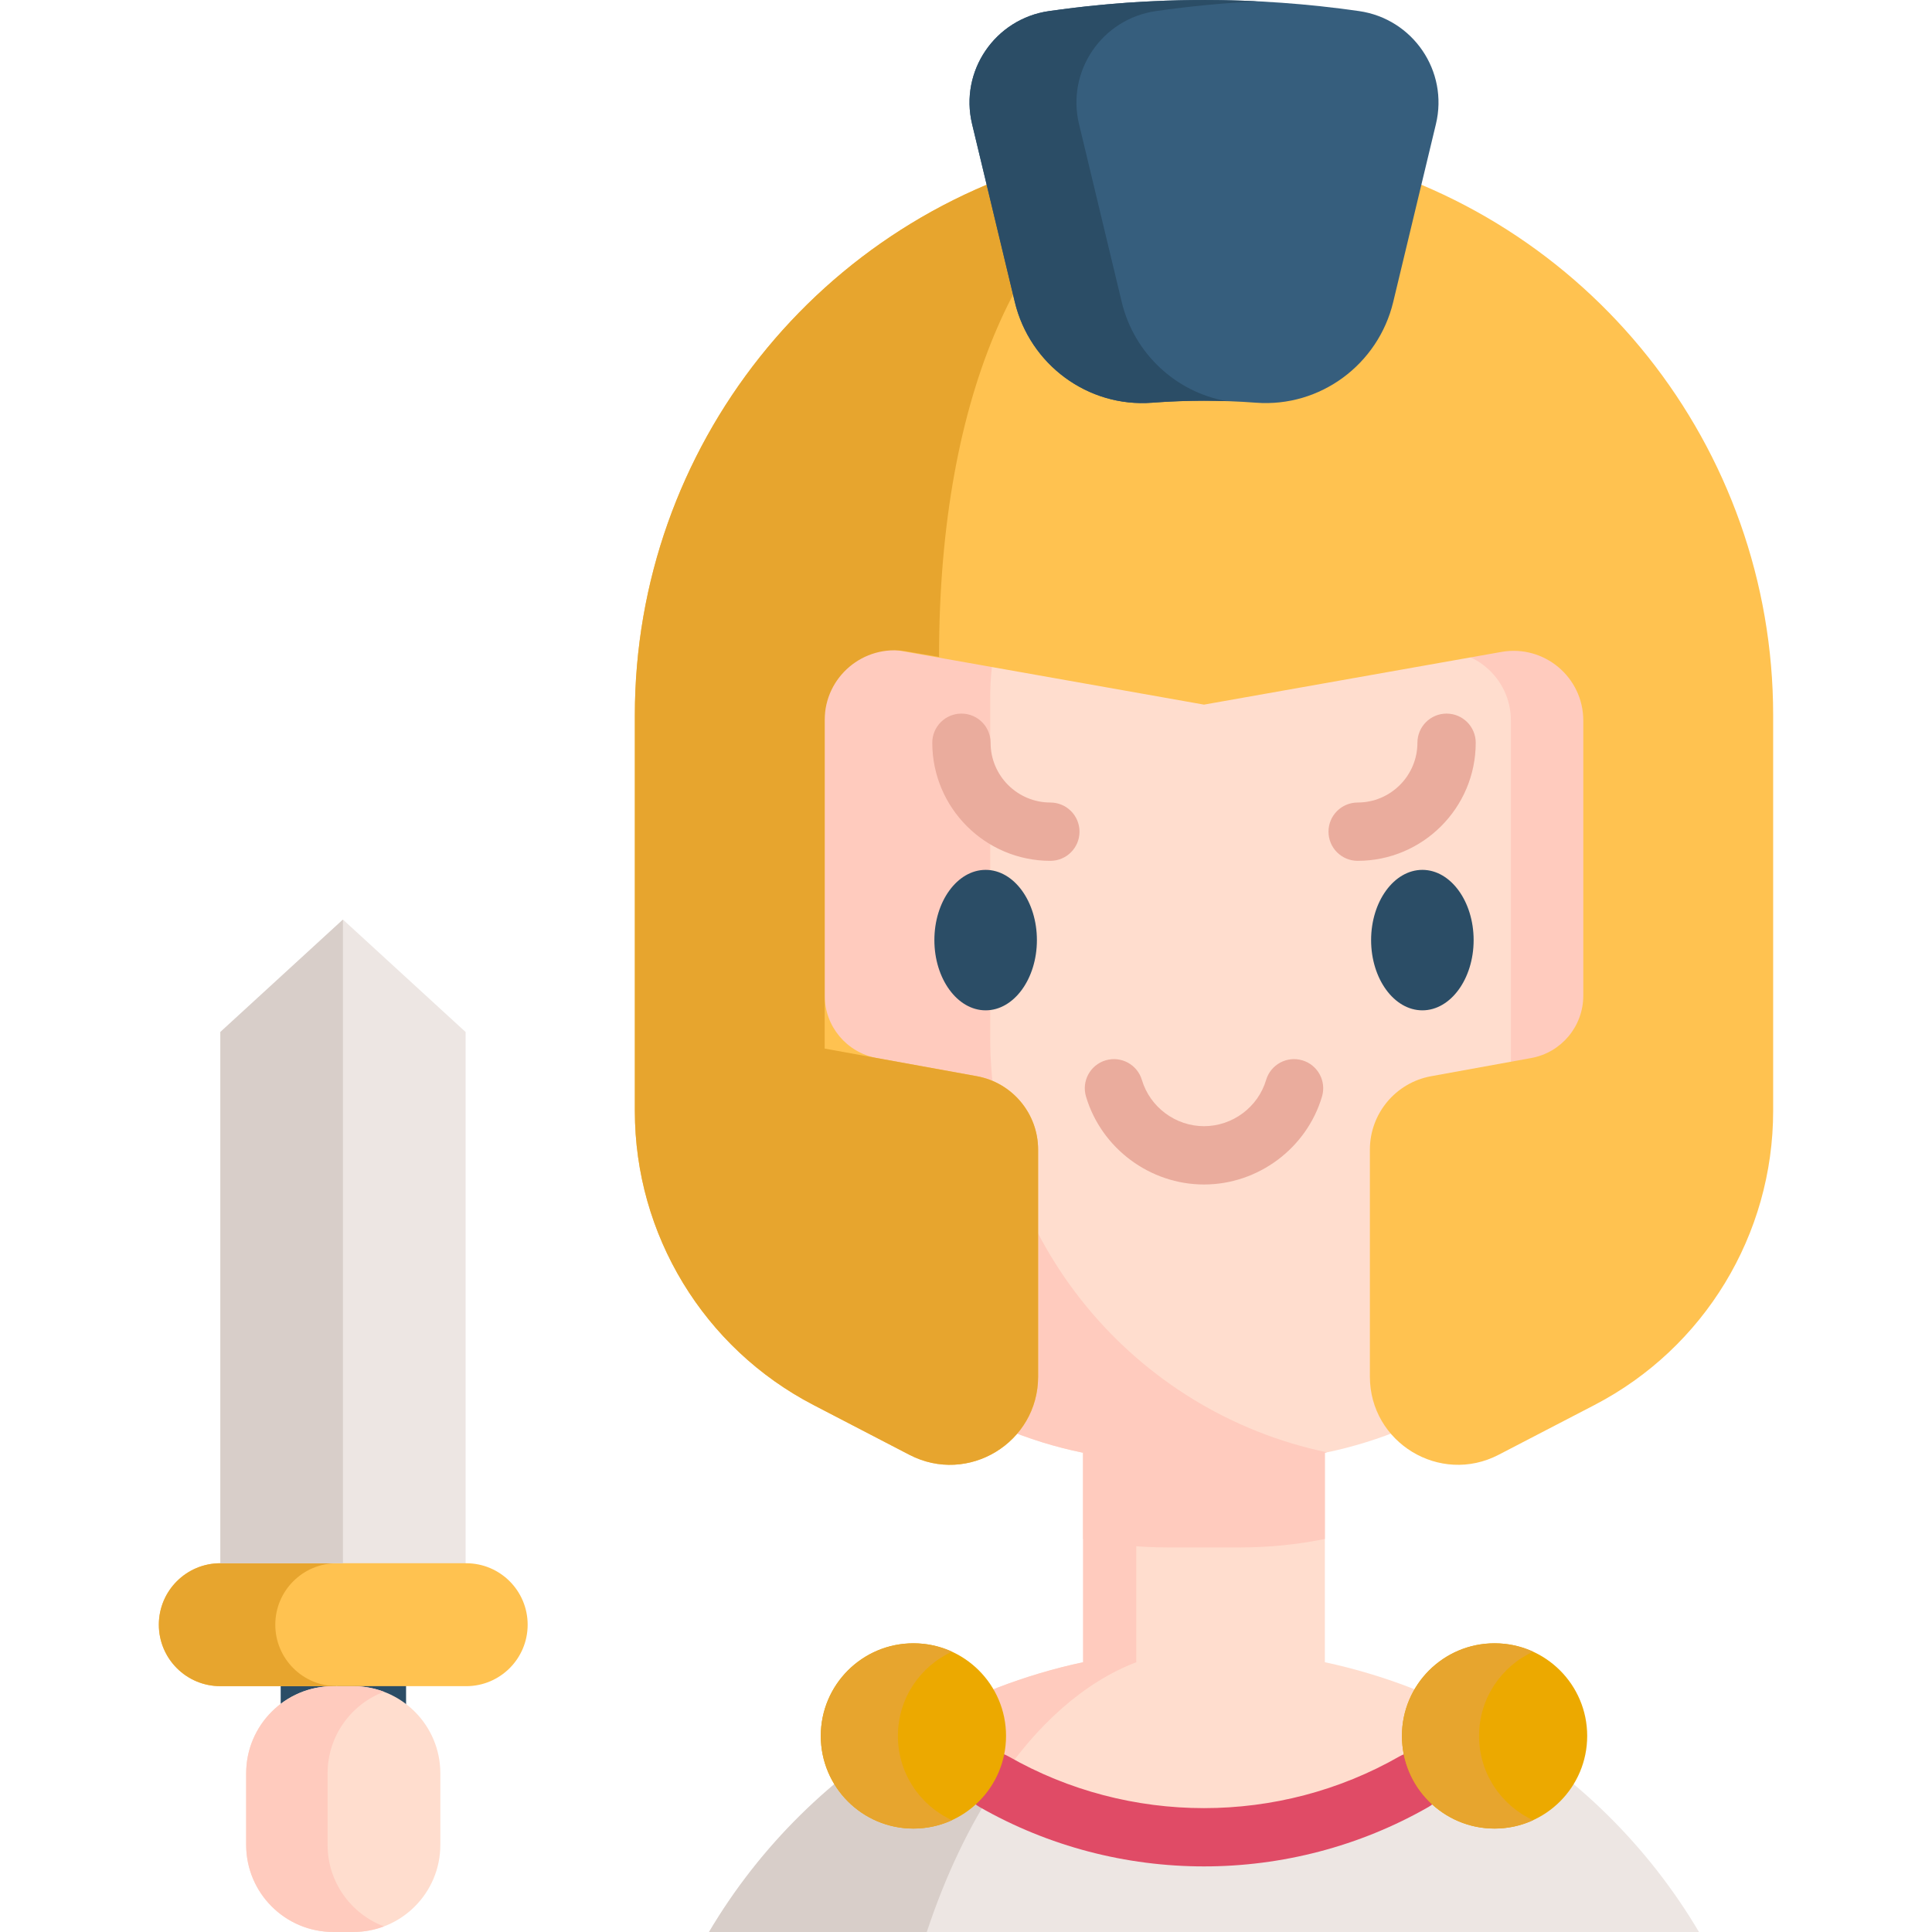 <svg id="Capa_1" enable-background="new 0 0 512 512" height="512" viewBox="0 0 512 512" width="512" xmlns="http://www.w3.org/2000/svg"><g><path d="m74.386 437.234h33.227v50.614h-33.227z" fill="#2b4d66"/><path d="m450.244 512h-262.349c13.432-22.712 32.59-41.624 55.488-54.757h151.374c22.897 13.133 42.056 32.045 55.487 54.757z" fill="#ede6e3"/><path d="m394.754 457.243-2.802 2.802c-36.267 30.983-87.347 35.196-127.642 12.628-6.345-3.533-12.422-7.756-18.128-12.628l-2.802-2.802c13.401-7.694 28.089-13.411 43.663-16.738v-55.508h64.058v55.508c15.564 3.327 30.252 9.044 43.653 16.738z" fill="#ffddce"/><path d="m301.132 384.994v55.508c-13.823 5.284-26.389 16.532-36.824 32.168-6.345-3.533-12.422-7.756-18.129-12.628l-2.802-2.802c13.401-7.694 28.089-13.411 43.663-16.738v-55.508z" fill="#ffcbbe"/><path d="m366.355 110.4h-94.563c-41.176 0-74.557 33.38-74.557 74.557v90.022c0 62.006 50.266 112.271 112.271 112.271h19.134c62.006 0 112.271-50.266 112.271-112.271v-90.022c.001-41.177-33.379-74.557-74.556-74.557z" fill="#ffddce"/><g fill="#ffcbbe"><path d="m450.72 316.559v-127.01c0-33.212-10.714-64.371-29.198-89.772l-42.816 72.988c11.318-2.005 21.7 6.699 21.7 18.193v139.989"/><path d="m351.101 384.997v22.846c-7.262 1.473-14.771 2.245-22.465 2.245h-19.128c-7.694 0-15.203-.773-22.465-2.245v-22.846z"/><path d="m351.66 384.882c-7.423 1.543-15.126 2.361-23.015 2.361h-19.132c-62.004 0-112.278-50.264-112.278-112.267v-90.019c0-41.184 33.388-74.562 74.562-74.562h65.182c-41.184 0-74.562 33.378-74.562 74.562v90.019c.001 54.114 38.286 99.284 89.243 109.906z"/></g><g fill="#2b4d66"><path d="m261.205 230.524c-7.491 0-13.585 8.35-13.585 18.613s6.094 18.613 13.585 18.613 13.586-8.35 13.586-18.613-6.095-18.613-13.586-18.613z"/><path d="m376.942 230.524c-7.491 0-13.586 8.35-13.586 18.613s6.095 18.613 13.586 18.613 13.585-8.35 13.585-18.613-6.094-18.613-13.585-18.613z"/></g><path d="m278.356 228.129c-17.255 0-31.292-14.037-31.292-31.292 0-4.267 3.459-7.726 7.726-7.726 4.268 0 7.726 3.459 7.726 7.726 0 8.734 7.106 15.839 15.839 15.839 4.268 0 7.726 3.459 7.726 7.726s-3.458 7.727-7.725 7.727z" fill="#eaac9d"/><path d="m359.791 228.129c-4.268 0-7.726-3.459-7.726-7.726s3.459-7.726 7.726-7.726c8.733 0 15.839-7.105 15.839-15.839 0-4.267 3.459-7.726 7.726-7.726s7.726 3.459 7.726 7.726c.001 17.253-14.036 31.291-31.291 31.291z" fill="#eaac9d"/><path d="m319.074 313.904c-14.323 0-27.181-9.578-31.269-23.291-1.219-4.089 1.108-8.393 5.197-9.612 4.093-1.22 8.392 1.108 9.612 5.197 2.151 7.214 8.919 12.253 16.46 12.253 7.548 0 14.316-5.035 16.457-12.245 1.214-4.091 5.517-6.422 9.606-5.207 4.091 1.215 6.423 5.515 5.207 9.606-4.073 13.718-16.932 23.299-31.27 23.299z" fill="#eaac9d"/><path d="m319.074 186.732 78.816-13.966c11.318-2.005 21.7 6.699 21.7 18.193v72.897c0 8.122-5.809 15.082-13.801 16.534l-26.517 4.818c-9.402 1.708-16.237 9.897-16.237 19.453v60.15c0 17.515 18.568 28.796 34.112 20.724l25.409-13.193c29.091-15.105 47.348-45.156 47.348-77.935v-104.858c0-71.013-48.984-132.641-118.166-148.666l-32.664-7.566-32.664 7.566c-69.182 16.025-118.166 77.653-118.166 148.666v104.858c0 32.779 18.257 62.83 47.348 77.935l25.408 13.193c15.545 8.071 34.112-3.209 34.112-20.724v-60.15c0-9.556-6.835-17.745-16.237-19.453l-26.517-4.818c-7.991-1.452-13.801-8.412-13.801-16.534v-94.936z" fill="#ffc250"/><path d="m286.409 40.885 32.662-7.571-15.203 7.571c-32.209 16.027-55.014 62.203-55.014 133.213l-8.714-1.49c-11.285-1.929-21.59 6.764-21.59 18.212v87.065l40.326 7.324c9.394 1.71 16.233 9.899 16.233 19.457v60.144c0 17.521-18.571 28.8-34.115 20.724l-25.411-13.195c-29.088-15.1-47.34-45.146-47.34-77.932v-104.858c0-71.01 48.978-132.637 118.166-148.664z" fill="#e7a52e"/><path d="m332.843 106.721c-9.166-.693-18.372-.693-27.538 0-17.009 1.286-32.391-10.114-36.373-26.7-3.773-15.717-7.547-31.434-11.32-47.15-3.369-14.034 6.089-27.881 20.375-29.934 27.251-3.916 54.923-3.916 82.174 0 14.286 2.053 23.744 15.9 20.375 29.934-3.773 15.717-7.547 31.434-11.32 47.15-3.982 16.586-19.365 27.985-36.373 26.7z" fill="#365e7d"/><path d="m325.069 106.302c-6.592-.227-13.184-.082-19.766.422-17.006 1.288-32.384-10.115-36.37-26.698-3.77-15.718-7.55-31.437-11.32-47.155-3.368-14.029 6.088-27.883 20.374-29.933 18.314-2.627 36.824-3.492 55.261-2.585-9.002.443-17.984 1.298-26.925 2.585-14.287 2.05-23.742 15.904-20.374 29.933 3.78 15.718 7.55 31.437 11.32 47.155 3.295 13.73 14.42 23.917 27.8 26.276z" fill="#2b4d66"/><path d="m264.313 472.673c-7.416 11.093-13.761 24.391-18.705 39.327h-57.713c13.432-22.712 32.59-41.624 55.488-54.757l2.802 2.802c5.706 4.872 11.783 9.095 18.128 12.628z" fill="#d8cec9"/><path d="m319.07 494.617c-20.577 0-41.148-5.25-59.501-15.753-3.703-2.119-4.987-6.84-2.868-10.544 2.121-3.704 6.84-4.987 10.544-2.868 31.965 18.293 71.683 18.295 103.65 0 3.701-2.118 8.424-.836 10.544 2.868 2.119 3.703.835 8.424-2.868 10.544-18.349 10.501-38.928 15.753-59.501 15.753z" fill="#e04b66"/><g><g><circle cx="396.075" cy="460.039" fill="#eca900" r="24.547"/><path d="m406.301 482.37c-3.111 1.432-6.572 2.225-10.218 2.225-13.566 0-24.556-10.99-24.556-24.556 0-13.555 10.99-24.546 24.556-24.546 3.646 0 7.107.793 10.218 2.225-8.457 3.863-14.338 12.412-14.338 22.321 0 9.919 5.882 18.458 14.338 22.331z" fill="#e7a52e"/></g><g><circle cx="242.064" cy="460.039" fill="#eca900" r="24.547"/><path d="m252.291 482.37c-3.111 1.432-6.572 2.225-10.218 2.225-13.566 0-24.556-10.99-24.556-24.556 0-13.555 10.99-24.546 24.556-24.546 3.646 0 7.107.793 10.218 2.225-8.457 3.863-14.338 12.412-14.338 22.321 0 9.919 5.882 18.458 14.338 22.331z" fill="#e7a52e"/></g></g><path d="m93.595 446.852h-5.26c-12.757 0-23.099 10.342-23.099 23.099v18.95c0 12.757 10.342 23.099 23.099 23.099h5.26c12.757 0 23.099-10.342 23.099-23.099v-18.95c0-12.757-10.342-23.099-23.099-23.099z" fill="#ffddce"/><path d="m101.752 510.511c-2.534.958-5.284 1.483-8.158 1.483h-5.264c-12.752 0-23.093-10.341-23.093-23.093v-18.953c0-12.752 10.341-23.093 23.093-23.093h5.263c2.874 0 5.624.525 8.158 1.483-8.724 3.296-14.935 11.732-14.935 21.61v18.953c0 9.878 6.211 18.314 14.936 21.61z" fill="#ffcbbe"/><path d="m123.394 273.496v140.775l-34.153 32.578-30.852-32.578v-140.775l32.497-29.799z" fill="#ede6e3"/><path d="m123.546 414.276h-65.162c-8.996 0-16.288 7.293-16.288 16.288 0 8.996 7.293 16.288 16.288 16.288h65.162c8.996 0 16.288-7.293 16.288-16.288.001-8.996-7.292-16.288-16.288-16.288z" fill="#ffc250"/><path d="m77.725 442.08c2.946 2.946 7.025 4.769 11.516 4.769h-30.85c-4.501 0-8.58-1.823-11.526-4.769s-4.769-7.025-4.769-11.516c0-8.992 7.293-16.285 16.295-16.285h30.849c-8.992 0-16.285 7.293-16.285 16.285.001 4.491 1.824 8.57 4.77 11.516z" fill="#e7a52e"/><path d="m90.886 243.697v170.574h-32.497v-140.775z" fill="#d8cec9"/></g></svg>
